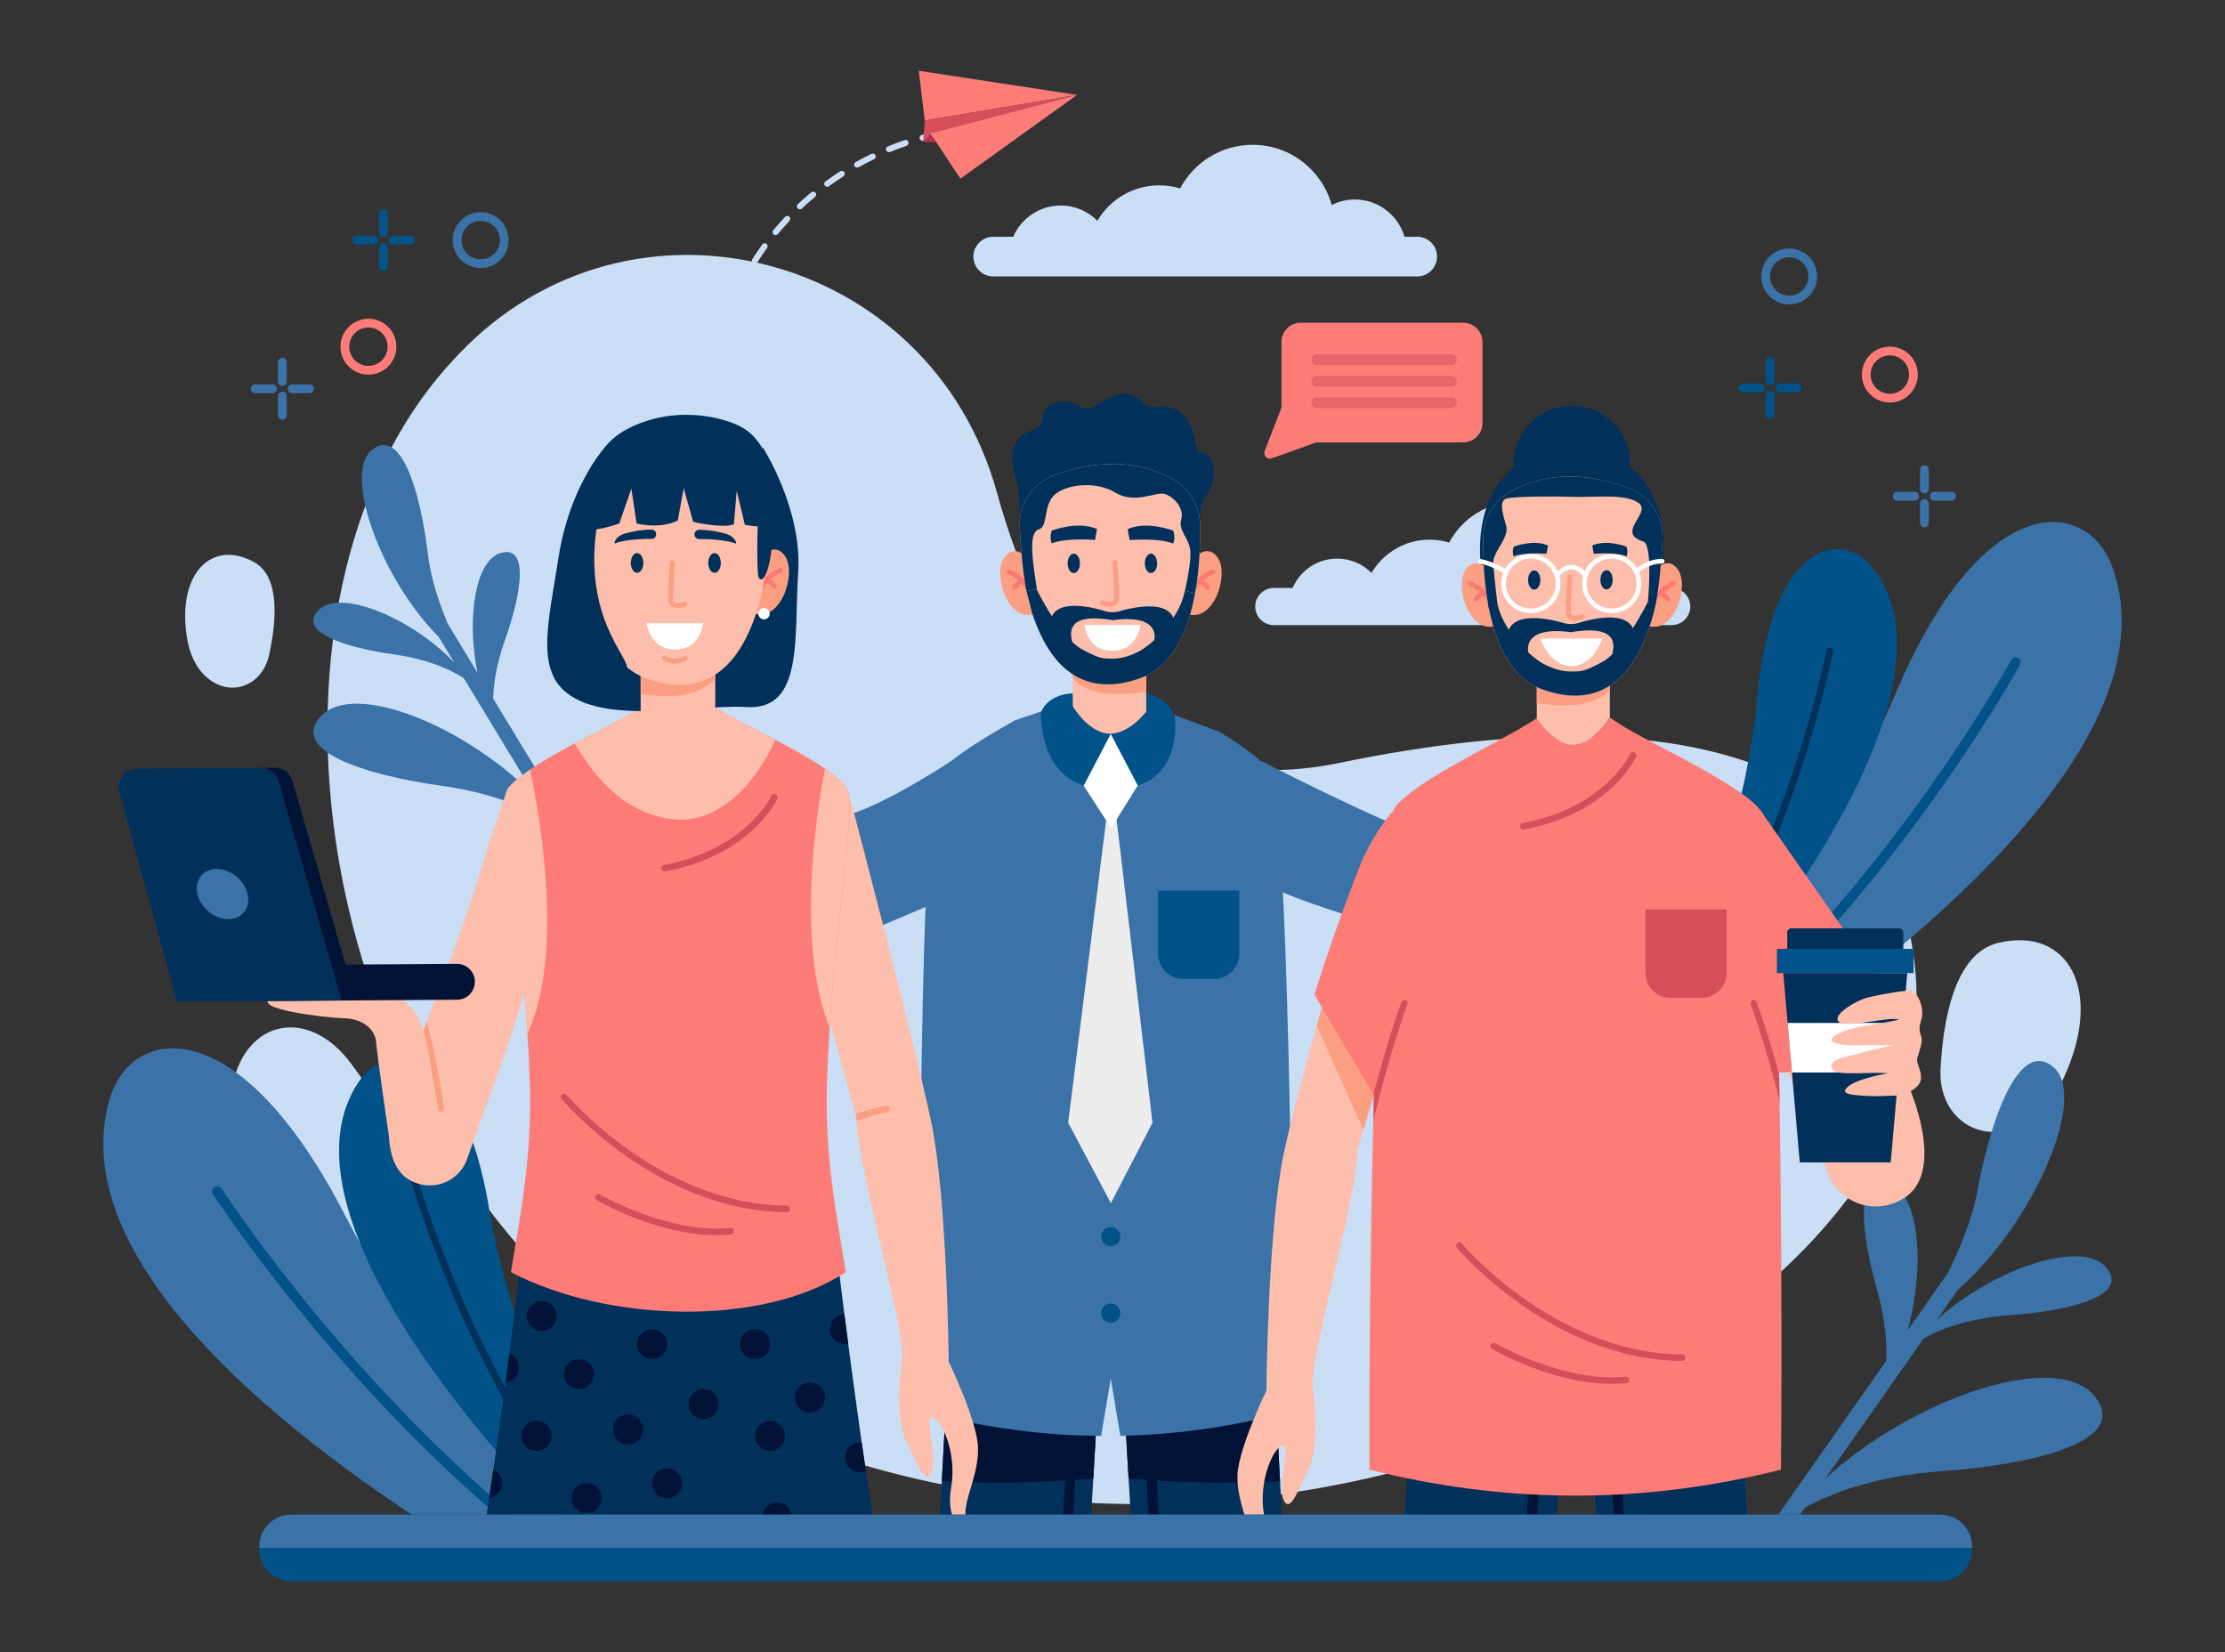 <?xml version="1.0" encoding="UTF-8"?>
<svg id="Layer_1" data-name="Layer 1" xmlns="http://www.w3.org/2000/svg" viewBox="0 0 779.91 579">
  <rect x="0" y="0" width="779.91" height="579" fill="#333333" stroke="none"/>
  <defs>
    <style>
      .cls-1 {
        fill: #01305a;
      }

      .cls-2 {
        fill: #fff;
      }

      .cls-3 {
        opacity: .5;
      }

      .cls-4 {
        fill: #fb9e82;
      }

      .cls-5 {
        fill: #fd7c78;
      }

      .cls-6 {
        fill: #fdbeab;
      }

      .cls-7 {
        fill: #001336;
      }

      .cls-8 {
        fill: #375bc7;
      }

      .cls-9 {
        fill: #b2304f;
      }

      .cls-10 {
        fill: #015288;
      }

      .cls-11 {
        fill: #fc7972;
      }

      .cls-12 {
        fill: #3b73a9;
      }

      .cls-13 {
        fill: #d64e5a;
      }

      .cls-14 {
        fill: #ededed;
      }

      .cls-15 {
        fill: #cadff5;
      }
    </style>
  </defs>
  <g>
    <path class="cls-15" d="M349.45,172.65c-23.31-84.57-128.37-111.81-188.57-48.61-.86,.91-1.73,1.83-2.59,2.77-86.31,93.83-45.54,325.04,134.6,383.65,180.13,58.6,367.5-48.41,378.03-144.08,10.53-95.66-72.58-125.72-201.55-98.97-72.87,15.11-105.4-42.11-119.91-94.76Z"/>
    <path class="cls-15" d="M122.94,372.62c-14.6-19.57-36.63-15.65-41.48,7.85-1.6,7.77-1.24,17.48,2.69,29.54,14.98,45.94,45.36,58.65,60.8,29.08,9.53-18.25-7.54-47.08-22.01-66.48Z"/>
    <path class="cls-15" d="M680.2,374.73c-.89,17.45,14.82,27.55,29.82,18.79,4.96-2.9,9.68-7.81,13.38-15.8,14.09-30.45,1.66-53.17-23.02-47.24-15.23,3.66-19.3,26.96-20.18,44.25Z"/>
    <path class="cls-15" d="M94.32,229.54c-2.55,11.55-14.62,15.33-22.84,6.92-2.72-2.78-4.92-6.83-5.9-12.72-3.74-22.41,8.46-35.02,23.51-26.71,9.29,5.13,7.76,21.06,5.23,32.51Z"/>
    <path class="cls-15" d="M503.71,89.94c0,1.91-.78,3.65-2.04,4.91-1.25,1.27-2.99,2.04-4.9,2.04h-148.63c-3.82,0-6.95-3.13-6.95-6.95,0-1.91,.78-3.65,2.05-4.91,1.25-1.27,2.99-2.05,4.9-2.05h7.03c2.77-6.45,9.18-10.95,16.64-10.95,5.02,0,9.56,2.04,12.85,5.34,4.38-7.43,12.45-12.41,21.7-12.41,2.54,0,4.99,.39,7.3,1.08,4.84-9.09,14.39-15.29,25.41-15.29,13.23,0,24.36,8.93,27.72,21.09,2.44-1.22,5.19-1.92,8.11-1.92,8.25,0,15.21,5.51,17.4,13.06h4.48c3.82,0,6.94,3.13,6.94,6.95Z"/>
    <path class="cls-15" d="M592.48,212.57c0,1.79-.73,3.42-1.92,4.61-1.17,1.19-2.81,1.92-4.6,1.92h-139.46c-3.58,0-6.52-2.93-6.52-6.52,0-1.79,.73-3.42,1.92-4.6,1.17-1.19,2.81-1.92,4.6-1.92h6.59c2.6-6.05,8.62-10.28,15.61-10.28,4.71,0,8.97,1.92,12.05,5.01,4.11-6.97,11.69-11.65,20.36-11.65,2.39,0,4.68,.36,6.85,1.02,4.54-8.53,13.51-14.34,23.85-14.34,12.42,0,22.86,8.38,26.01,19.79,2.29-1.14,4.87-1.8,7.61-1.8,7.74,0,14.27,5.17,16.33,12.25h4.2c3.58,0,6.52,2.94,6.52,6.52Z"/>
  </g>
  <g>
    <g>
      <path class="cls-12" d="M627.15,106.69c-5.4,0-9.8-4.4-9.8-9.8s4.4-9.8,9.8-9.8,9.8,4.4,9.8,9.8-4.4,9.8-9.8,9.8Zm0-16.53c-3.71,0-6.73,3.02-6.73,6.73s3.02,6.73,6.73,6.73,6.73-3.02,6.73-6.73-3.02-6.73-6.73-6.73Z"/>
      <path class="cls-5" d="M662.43,141.08c-5.4,0-9.8-4.4-9.8-9.8s4.4-9.8,9.8-9.8,9.8,4.4,9.8,9.8-4.4,9.8-9.8,9.8Zm0-16.53c-3.71,0-6.73,3.02-6.73,6.73s3.02,6.73,6.73,6.73,6.73-3.02,6.73-6.73-3.02-6.73-6.73-6.73Z"/>
      <g>
        <g>
          <path class="cls-12" d="M674.54,172.93c-.85,0-1.54-.69-1.54-1.54v-6.78c0-.85,.69-1.54,1.54-1.54s1.54,.69,1.54,1.54v6.78c0,.85-.69,1.54-1.54,1.54Z"/>
          <path class="cls-12" d="M674.54,184.79c-.85,0-1.54-.69-1.54-1.54v-6.78c0-.85,.69-1.54,1.54-1.54s1.54,.69,1.54,1.54v6.78c0,.85-.69,1.54-1.54,1.54Z"/>
        </g>
        <g>
          <path class="cls-12" d="M684.06,175.47h-6.09c-.85,0-1.54-.69-1.54-1.54s.69-1.54,1.54-1.54h6.09c.85,0,1.54,.69,1.54,1.54s-.69,1.54-1.54,1.54Z"/>
          <path class="cls-12" d="M671.12,175.47h-6.09c-.85,0-1.54-.69-1.54-1.54s.69-1.54,1.54-1.54h6.09c.85,0,1.54,.69,1.54,1.54s-.69,1.54-1.54,1.54Z"/>
        </g>
      </g>
      <g>
        <g>
          <path class="cls-10" d="M620.42,134.94c-.85,0-1.54-.69-1.54-1.54v-6.78c0-.85,.69-1.54,1.54-1.54s1.54,.69,1.54,1.54v6.78c0,.85-.69,1.54-1.54,1.54Z"/>
          <path class="cls-10" d="M620.42,146.8c-.85,0-1.54-.69-1.54-1.54v-6.78c0-.85,.69-1.54,1.54-1.54s1.54,.69,1.54,1.54v6.78c0,.85-.69,1.54-1.54,1.54Z"/>
        </g>
        <g>
          <path class="cls-10" d="M629.94,137.48h-6.09c-.85,0-1.54-.69-1.54-1.54s.69-1.54,1.54-1.54h6.09c.85,0,1.54,.69,1.54,1.54s-.69,1.54-1.54,1.54Z"/>
          <path class="cls-10" d="M617,137.48h-6.09c-.85,0-1.54-.69-1.54-1.54s.69-1.54,1.54-1.54h6.09c.85,0,1.54,.69,1.54,1.54s-.69,1.54-1.54,1.54Z"/>
        </g>
      </g>
    </g>
    <g>
      <path class="cls-12" d="M158.7,84.15c0-5.4,4.4-9.8,9.8-9.8s9.8,4.4,9.8,9.8-4.4,9.8-9.8,9.8-9.8-4.4-9.8-9.8Zm3.07,0c0,3.71,3.02,6.73,6.73,6.73s6.73-3.02,6.73-6.73-3.02-6.73-6.73-6.73-6.73,3.02-6.73,6.73Z"/>
      <path class="cls-5" d="M119.34,121.51c0-5.4,4.4-9.8,9.8-9.8s9.8,4.4,9.8,9.8-4.4,9.8-9.8,9.8-9.8-4.4-9.8-9.8Zm3.07,0c0,3.71,3.02,6.73,6.73,6.73s6.73-3.02,6.73-6.73-3.02-6.73-6.73-6.73-6.73,3.02-6.73,6.73Z"/>
      <g>
        <g>
          <path class="cls-12" d="M98.96,135.27c.85,0,1.54-.69,1.54-1.54v-6.78c0-.85-.69-1.54-1.54-1.54s-1.54,.69-1.54,1.54v6.78c0,.85,.69,1.54,1.54,1.54Z"/>
          <path class="cls-12" d="M98.96,147.13c.85,0,1.54-.69,1.54-1.54v-6.78c0-.85-.69-1.54-1.54-1.54s-1.54,.69-1.54,1.54v6.78c0,.85,.69,1.54,1.54,1.54Z"/>
        </g>
        <g>
          <path class="cls-12" d="M89.45,137.81h6.09c.85,0,1.54-.69,1.54-1.54s-.69-1.54-1.54-1.54h-6.09c-.85,0-1.54,.69-1.54,1.54s.69,1.54,1.54,1.54Z"/>
          <path class="cls-12" d="M102.39,137.81h6.09c.85,0,1.54-.69,1.54-1.54s-.69-1.54-1.54-1.54h-6.09c-.85,0-1.54,.69-1.54,1.54s.69,1.54,1.54,1.54Z"/>
        </g>
      </g>
      <g>
        <g>
          <path class="cls-10" d="M134.39,83.15c.85,0,1.54-.69,1.54-1.54v-6.78c0-.85-.69-1.54-1.54-1.54s-1.54,.69-1.54,1.54v6.78c0,.85,.69,1.54,1.54,1.54Z"/>
          <path class="cls-10" d="M134.39,95.01c.85,0,1.54-.69,1.54-1.54v-6.78c0-.85-.69-1.54-1.54-1.54s-1.54,.69-1.54,1.54v6.78c0,.85,.69,1.54,1.54,1.54Z"/>
        </g>
        <g>
          <path class="cls-10" d="M124.87,85.69h6.09c.85,0,1.54-.69,1.54-1.54s-.69-1.54-1.54-1.54h-6.09c-.85,0-1.54,.69-1.54,1.54s.69,1.54,1.54,1.54Z"/>
          <path class="cls-10" d="M137.82,85.69h6.09c.85,0,1.54-.69,1.54-1.54s-.69-1.54-1.54-1.54h-6.09c-.85,0-1.54,.69-1.54,1.54s.69,1.54,1.54,1.54Z"/>
        </g>
      </g>
    </g>
    <g>
      <path class="cls-5" d="M519.65,119.91v28.36c0,3.75-3.04,6.79-6.79,6.79h-51.5l-15.55,5.58c-1.6,.57-3.13-1-2.51-2.58l5.88-15.19v-22.97c0-3.75,3.04-6.79,6.79-6.79h56.89c3.75,0,6.79,3.04,6.79,6.79Z"/>
      <g class="cls-3">
        <path class="cls-13" d="M508.8,127.94h-47.25c-1.04,0-1.87-.84-1.87-1.87h0c0-1.03,.84-1.87,1.87-1.87h47.25c1.03,0,1.87,.84,1.87,1.87h0c0,1.03-.84,1.87-1.87,1.87Z"/>
        <path class="cls-13" d="M508.8,135.49h-47.25c-1.04,0-1.87-.84-1.87-1.87h0c0-1.03,.84-1.87,1.87-1.87h47.25c1.03,0,1.87,.84,1.87,1.87h0c0,1.04-.84,1.87-1.87,1.87Z"/>
        <path class="cls-13" d="M508.8,143.03h-47.25c-1.04,0-1.87-.84-1.87-1.87h0c0-1.03,.84-1.87,1.87-1.87h47.25c1.03,0,1.87,.84,1.87,1.87h0c0,1.03-.84,1.87-1.87,1.87Z"/>
      </g>
    </g>
    <g>
      <g>
        <path class="cls-15" d="M323.12,49.32c.17,.04,.34,.04,.52,0,1.88-.49,2.97-.69,2.98-.69,.57-.1,.95-.65,.84-1.22-.1-.57-.65-.95-1.22-.84-.05,0-1.17,.21-3.13,.73-.56,.15-.89,.72-.75,1.28,.1,.38,.4,.66,.76,.75Z"/>
        <g>
          <path class="cls-15" d="M262.33,97.28c-.97,1.78-1.91,3.62-2.79,5.48-.22,.46-.73,.69-1.2,.57-.06-.02-.13-.04-.19-.07-.52-.25-.75-.87-.5-1.39,.89-1.9,1.85-3.78,2.85-5.59,.28-.51,.91-.69,1.42-.41,.51,.28,.69,.91,.41,1.42Z"/>
          <path class="cls-15" d="M257.08,108.39c-.75,1.88-1.47,3.82-2.13,5.77-.18,.52-.72,.81-1.25,.68-.03,0-.05-.01-.08-.02-.55-.19-.84-.78-.66-1.33,.67-1.99,1.4-3.97,2.17-5.88,.22-.54,.83-.8,1.36-.58,.54,.22,.8,.82,.58,1.36Z"/>
          <path class="cls-15" d="M248.21,139.04c-.51-.13-.85-.62-.78-1.15,.27-2.08,.58-4.17,.94-6.19,.1-.57,.64-.95,1.21-.85,.58,.1,.95,.64,.85,1.21-.35,1.99-.66,4.05-.92,6.1-.07,.57-.6,.98-1.17,.9-.04,0-.08-.01-.13-.02Z"/>
          <path class="cls-15" d="M252.41,118.75c.56,.16,.88,.73,.73,1.29-.26,.92-.5,1.85-.74,2.76-.27,1.06-.53,2.14-.77,3.21-.13,.56-.69,.92-1.25,.79,0,0-.02,0-.03,0-.55-.14-.89-.69-.76-1.24,.25-1.09,.51-2.19,.78-3.26,.24-.93,.49-1.88,.75-2.81,.15-.55,.72-.87,1.26-.73,0,0,.02,0,.02,0Z"/>
          <path class="cls-15" d="M265.45,91.98c-.25,.39-.71,.56-1.14,.46-.1-.03-.21-.07-.3-.13-.49-.31-.63-.96-.33-1.44,1.12-1.76,2.3-3.51,3.52-5.2,.34-.47,.99-.57,1.46-.23,.47,.34,.57,.99,.23,1.46-1.2,1.65-2.35,3.36-3.45,5.09Z"/>
          <path class="cls-15" d="M317.77,51.1c-1.91,.65-3.85,1.38-5.76,2.17-.22,.09-.45,.1-.66,.05-.31-.08-.58-.3-.71-.62-.22-.53,.03-1.15,.57-1.37,1.95-.81,3.93-1.55,5.88-2.22,.55-.19,1.14,.11,1.33,.65,.19,.55-.1,1.14-.65,1.33Z"/>
          <path class="cls-15" d="M300.93,58.63c-.24,.14-.52,.16-.77,.1-.27-.07-.51-.24-.66-.5-.28-.5-.1-1.14,.4-1.42,1.82-1.02,3.69-1.99,5.57-2.9,.52-.25,1.15-.03,1.4,.49,.25,.52,.03,1.15-.49,1.4-1.84,.89-3.68,1.85-5.46,2.84Z"/>
          <path class="cls-15" d="M281.08,73.08c-.27,.25-.64,.34-.97,.25-.19-.05-.36-.15-.51-.3-.4-.42-.37-1.08,.05-1.48,1.52-1.42,3.1-2.82,4.72-4.15,.45-.37,1.1-.31,1.47,.14,.37,.45,.3,1.11-.14,1.47-1.58,1.3-3.13,2.67-4.62,4.06Z"/>
          <path class="cls-15" d="M290.56,65.26c-.26,.19-.58,.24-.87,.17-.23-.06-.44-.19-.59-.4-.34-.47-.24-1.12,.23-1.46,1.68-1.22,3.42-2.41,5.19-3.54,.49-.31,1.13-.17,1.44,.32,.31,.49,.17,1.13-.32,1.45-1.73,1.1-3.44,2.27-5.08,3.47Z"/>
          <path class="cls-15" d="M272.66,82.03c-.27,.32-.68,.44-1.06,.35-.15-.04-.29-.11-.41-.21-.45-.37-.51-1.03-.14-1.47,1.33-1.61,2.73-3.19,4.15-4.71,.4-.42,1.06-.44,1.48-.05,.42,.4,.44,1.06,.05,1.48-1.4,1.49-2.77,3.04-4.07,4.61Z"/>
        </g>
      </g>
      <g>
        <polygon class="cls-5" points="324.16 42.24 322.04 24.8 377.52 33.27 324.16 42.24"/>
        <polygon class="cls-13" points="377.52 33.27 326.27 46.68 326.14 46.71 323.56 49.86 324.16 42.24 377.52 33.27"/>
        <polygon class="cls-9" points="323.56 49.86 328.17 49.8 326.14 46.71 323.56 49.86"/>
        <polygon class="cls-5" points="332.59 45.03 326.14 46.71 336.63 62.62 377.52 33.27 332.59 45.03"/>
      </g>
    </g>
  </g>
  <g>
    <g>
      <path class="cls-12" d="M206.42,539.92c-19.63-19.95-59.81-63.95-85.35-113.74-37.6-73.28-75.29-66.73-82.69-40.82-16.74,58.62,67.44,121.69,120.05,154.56h47.99Z"/>
      <path class="cls-10" d="M190.78,539.92c-29.83-23.41-55.05-50.01-72.57-70.44-25.2-29.37-40.39-52.65-40.54-52.89-.54-.84-1.66-1.07-2.5-.53-.84,.54-1.08,1.66-.53,2.5,.15,.23,15.44,23.68,40.78,53.22,16.94,19.75,41.03,45.24,69.54,68.13h5.82Z"/>
    </g>
    <g>
      <path class="cls-10" d="M203.17,515.61c-8.82-17.6-25.54-54.46-31.74-92.03-9.26-56.13-35.44-59.78-45.77-44.3-28.38,42.5,39.63,120.69,61.32,143.83l16.19-7.5Z"/>
      <path class="cls-1" d="M197.01,518.47c-16.56-23.24-28.78-48.46-36.59-67.01-10.38-24.63-15.45-43.15-15.5-43.34-.18-.66-.87-1.06-1.53-.87-.67,.18-1.06,.86-.88,1.53,.05,.19,5.16,18.83,15.59,43.61,7.82,18.58,20.04,43.82,36.61,67.15l2.3-1.07Z"/>
    </g>
    <g>
      <path class="cls-12" d="M589.58,359.87c16.81-19.7,53.32-65.67,74.68-116.35,30.66-72.73,67.16-69.18,76.09-44.96,23.1,62.65-79.35,140.32-122.07,169.38l-28.7-8.08Z"/>
      <path class="cls-10" d="M599.68,362.71c29.58-25.87,54-55.68,70.43-78.02,21.97-29.88,34.81-53.22,34.94-53.45,.46-.84,1.51-1.15,2.35-.68,.84,.46,1.15,1.51,.69,2.35-.12,.23-13.05,23.74-35.15,53.79-16.23,22.08-40.21,51.4-69.28,77.13l-3.97-1.12Z"/>
    </g>
    <g>
      <path class="cls-10" d="M592.23,334.89c7.16-17.45,20.49-53.88,23.71-90.22,4.82-54.3,29.57-59.67,40.55-45.62,30.17,38.58-29.19,118.18-48.26,141.85l-16.01-6.01Z"/>
      <path class="cls-1" d="M598.33,337.17c14.16-23.4,24.02-48.38,30.15-66.67,8.15-24.29,11.66-42.35,11.7-42.53,.12-.65,.75-1.07,1.4-.95,.65,.12,1.08,.75,.95,1.4-.03,.18-3.57,18.37-11.76,42.8-6.14,18.32-16,43.31-30.16,66.8l-2.28-.85Z"/>
    </g>
    <path class="cls-12" d="M693.17,417.09c5.26-27.88,15.38-53.3,26.88-42.81,11.51,10.5-6.73,53.92-33.94,77.99l-7.3,10.4c19.53-17.88,50.94-28.55,59.47-18.45,8.47,10.04-13.08,15.24-33.56,16.7-15.59,1.12-25.54,5.42-30.37,8.1l-34.48,49.12c31-28.23,80.6-45.01,94.1-29.03,13.45,15.92-20.76,24.18-53.25,26.5-24.56,1.76-40.31,8.5-48.03,12.76l-6.87,9.79c-1.89-.93-3.76-1.86-5.64-2.81l41.02-58.43c.24-6.01-.32-14.5-3.3-25.08-5.58-19.76-8.02-41.8,4.3-37.24,10.69,3.96,12.64,29.17,6.45,51.71l14.19-20.21c3.32-7,8.08-16.98,10.35-29.02Z"/>
    <path class="cls-12" d="M149.98,194.17c-2.78-23.08-9.67-44.42-19.64-36.47-9.98,7.96,2.56,44.46,23.5,65.62l5.4,8.9c-14.99-15.69-40.1-26.12-47.62-18.33-7.48,7.74,9.87,13.17,26.53,15.49,12.69,1.76,20.59,5.83,24.39,8.28l25.51,42.04c-23.81-24.78-63.45-41.2-75.36-28.87-11.86,12.29,15.65,20.9,42.1,24.58,19.98,2.78,32.49,9.15,38.58,13.06l5.09,8.38c1.59-.65,3.18-1.32,4.76-1.99l-30.35-50.02c.13-4.92,1.05-11.84,4.07-20.32,5.64-15.85,8.84-33.74-1.49-30.69-8.96,2.65-11.93,23.16-8.09,41.93l-10.5-17.3c-2.33-5.91-5.68-14.33-6.88-24.29Z"/>
  </g>
  <g>
    <g>
      <path class="cls-1" d="M382.47,530.9c.27-4.48,.52-8.75,.76-12.7,.95-16.17,1.56-27.2,1.56-27.2l-6.33-.28-3.57-.16-43.05-1.91s-.78,12.34-1.71,30.47c-.19,3.71-.38,7.66-.58,11.8h52.92Z"/>
      <path class="cls-7" d="M378.46,490.71l6.33,.28s-.61,11.04-1.56,27.2c-16.54,1.38-34.6,1.94-53.1,.91,.92-18.13,1.71-30.47,1.71-30.47l43.05,1.91,3.57,.16Z"/>
      <path class="cls-7" d="M376.2,530.9c1-17.27,1.82-32.07,2.26-40.19l-3.57-.16c-.45,8.16-1.27,23.02-2.27,40.35h3.58Z"/>
    </g>
    <g>
      <path class="cls-1" d="M396.35,530.9h52.92c-.2-4.14-.39-8.09-.58-11.8-.92-18.13-1.71-30.47-1.71-30.47l-43.05,1.91-3.57,.16-6.33,.28s.61,11.04,1.56,27.2c.23,3.96,.49,8.22,.76,12.7Z"/>
      <path class="cls-7" d="M400.36,490.71l-6.33,.28s.61,11.04,1.56,27.2c16.54,1.38,34.6,1.94,53.1,.91-.92-18.13-1.71-30.47-1.71-30.47l-43.05,1.91-3.57,.16Z"/>
      <path class="cls-7" d="M406.2,530.9c-1-17.33-1.82-32.19-2.27-40.35l-3.57,.16c.44,8.12,1.26,22.92,2.26,40.19h3.58Z"/>
    </g>
    <g>
      <path class="cls-12" d="M453.1,482.66c0,5.09-.01,9.12-.05,11.84-12.05,3.24-24.09,5.6-36.13,7.03-.32,.04-.64,.08-.96,.12-.54,.06-1.07,.13-1.6,.19-.14,.01-.27,.03-.4,.04-2.09,.23-4.17,.43-6.26,.6-4.34,.36-10.65,.66-14.99,.79l-3.37-20.05-3.37,20.05c-2.49-.04-6.84-.12-9.33-.23-.91-.05-1.82-.09-2.72-.15-.81-.04-1.63-.09-2.45-.15-.37-.02-.74-.04-1.11-.07-.69-.05-1.37-.1-2.06-.16-15.22-1.23-30.42-3.89-45.63-8.01-.08-5.99-.16-18.19-.18-33.94,0-.86,0-1.74,0-2.62-.02-17.36,.05-38.67,.25-60.61,.02-1.73,.04-3.47,.06-5.21,.02-2.35,.05-4.71,.08-7.09,0-.48,.01-.95,.02-1.43,0-.95,.02-1.91,.04-2.86,.02-1.39,.04-2.77,.06-4.15,.05-3.15,.09-6.29,.14-9.41,.73-43.56,2.2-83.6,5-93.79,.26-.94,.53-1.63,.81-2.03,.3-.45,.67-.91,1.08-1.38,.52-.59,1.13-1.21,1.81-1.83,4.66-4.29,12.76-9.28,20.96-14.01,.95-.55,1.92-1.1,2.87-1.64,.14-.08,22.3-7.55,22.44-7.64l23.17,1.62c2.78,1.64,24.71,9.09,27.4,10.76,.8,.5,1.58,1,2.35,1.49,6.31,4.07,11.66,8.1,14,11.53,3.37,4.96,5.41,49.44,6.59,97.82,.03,1.11,.06,2.23,.09,3.34,.12,5.12,.23,10.27,.33,15.41,.1,5.08,.19,10.15,.28,15.18,.14,8.23,.25,16.34,.35,24.14,.01,.89,.02,1.77,.03,2.65,.09,7.61,.16,14.91,.22,21.72,0,.89,.01,1.77,.02,2.65,.08,10.23,.12,19.29,.13,26.56h0c0,1.02,0,1.99,0,2.94Z"/>
      <g>
        <g>
          <polygon class="cls-14" points="390.5 279.74 403.98 393.52 389.39 421.67 374.42 393.52 388.7 279.77 390.5 279.74"/>
          <polygon class="cls-2" points="398.86 275.21 389.49 290.25 379.82 275.34 389.34 257.15 398.86 275.21"/>
        </g>
        <path class="cls-10" d="M376.03,243.02s-8.34-.09-11.16,6.63c0,0-.85,20.62,14.95,25.69l9.52-18.19s-11.86-3.66-13.31-14.13Z"/>
        <path class="cls-10" d="M401.78,243.02s7.15,1.04,9.97,7.77c0,0,2.89,19.48-12.91,24.55l-9.5-18.19s11-3.66,12.44-14.13Z"/>
      </g>
      <path class="cls-10" d="M392.71,433.4c0,1.86-1.51,3.37-3.37,3.37s-3.37-1.51-3.37-3.37,1.51-3.37,3.37-3.37,3.37,1.51,3.37,3.37Z"/>
      <path class="cls-10" d="M392.71,460.24c0,1.86-1.51,3.37-3.37,3.37s-3.37-1.51-3.37-3.37,1.51-3.37,3.37-3.37,3.37,1.51,3.37,3.37Z"/>
      <path class="cls-10" d="M405.89,312.16h28.48v22.16c0,4.85-3.94,8.79-8.79,8.79h-10.89c-4.85,0-8.79-3.94-8.79-8.79v-22.16h0Z"/>
    </g>
    <g>
      <path class="cls-1" d="M357.44,185.76s.52-12.35-1.14-17.27c-2.94-8.7-1.53-15.38,4.98-17.45,7.45-2.38,1.32-7.56,8.51-9.83,7.18-2.27,8.93,3.85,13.29,1.51,4.36-2.33,5.84-4.02,10.15-4.6,6.56-.88,6.98,5.37,11.51,4.54,7.52-1.39,11.73,3.47,13.26,8.38,1.53,4.92,.36,6.31,3.84,7.75,5.17,2.14,4.22,10.65,1.39,14.24-2.84,3.59-2.37,5.02-2.57,10.7-.2,5.68-63.21,2.03-63.21,2.03Z"/>
      <g>
        <path class="cls-4" d="M417.43,196.79s5.44-7.25,9.48-1.25c4.04,6-1.67,23.7-11.57,19.38l2.09-18.13Z"/>
        <path class="cls-11" d="M417.5,209.44c.37,0,.7-.24,.81-.61,1.53-5.47,7.2-7.68,7.26-7.7,.43-.16,.65-.65,.48-1.08-.16-.43-.65-.65-1.08-.49-.26,.1-6.51,2.52-8.27,8.82-.12,.44,.14,.91,.58,1.03,.08,.02,.15,.03,.23,.03Z"/>
        <path class="cls-11" d="M423.22,206.69c.16,0,.31-.04,.45-.13,.39-.25,.5-.77,.25-1.16-.04-.06-1.04-1.59-3.14-2.53-.42-.19-.92,0-1.1,.42-.19,.42,0,.92,.42,1.1,1.62,.73,2.41,1.9,2.42,1.91,.16,.25,.43,.38,.7,.38Z"/>
      </g>
      <g>
        <path class="cls-4" d="M361.39,196.79s-5.44-7.25-9.48-1.25c-4.04,6,1.67,23.7,11.57,19.38l-2.09-18.13Z"/>
        <path class="cls-11" d="M361.32,209.44c-.37,0-.7-.24-.81-.61-1.53-5.47-7.2-7.68-7.25-7.7-.43-.16-.65-.65-.48-1.08,.16-.43,.65-.65,1.08-.49,.26,.1,6.51,2.52,8.27,8.82,.12,.44-.13,.91-.58,1.03-.08,.02-.15,.03-.23,.03Z"/>
        <path class="cls-11" d="M355.61,206.69c-.16,0-.31-.04-.45-.13-.39-.25-.5-.77-.25-1.16,.04-.06,1.04-1.59,3.14-2.53,.42-.19,.92,0,1.1,.42,.19,.42,0,.92-.42,1.1-1.62,.73-2.41,1.9-2.42,1.91-.16,.25-.43,.38-.7,.38Z"/>
      </g>
      <path class="cls-6" d="M376.03,229.93v17.61s5.25,8.97,12.35,9.58c7.1,.62,13.4-7.72,13.4-7.72v-18.23l-25.75-1.24Z"/>
      <path class="cls-4" d="M376.03,229.93v7.81c4.77,5.29,13.23,6.61,25.75,4.76v-11.34l-25.75-1.24Z"/>
      <path class="cls-6" d="M357.47,184.71c.32,6.84,.97,15.4,2.28,22.24v.02s0,.04,.01,.07c0,0,0,0,0,.01,.32,1.67,.68,3.24,1.08,4.65,.24,.83,.49,1.7,.78,2.58,4.17,13.1,13.84,32.05,38.15,23.38,10.24-3.65,15.57-14.22,18.28-25.68,.16-.68,.31-1.36,.44-2.01,.09-.43,.18-.85,.26-1.27l.12-.61c.02-.11,.03-.18,.04-.22,0-.03,0-.04,0-.04,1.6-8.82,1.85-17.73,1.73-24.1-.12-6.49-3.67-12.44-9.33-15.64-15.31-8.68-31.48-5.44-42.12-1.35-7.39,2.83-12.12,10.08-11.73,17.98Z"/>
      <path class="cls-1" d="M359.74,206.95s0,0,0,.02c0,.02,0,.04,.01,.07,0,0,0,0,0,.01,.16,.57,1.01,3.71,1.86,7.24,4.17,13.1,13.84,32.05,38.15,23.38,10.24-3.65,15.57-14.22,18.28-25.68,.16-.68,.31-1.36,.44-2.01,.09-.43,.18-.85,.26-1.27l.12-.61c.02-.11,.03-.18,.04-.22,0-.03,0-.04,0-.04l-3.58-.72c-.68,3.39-2.2,6.57-4.05,9.41-3.02-7.24-18.37-2.43-18.37-2.43l-.07,.03c-.93,.29-1.89,.44-2.86,.44s-1.98-.16-2.94-.47c0,0-15.16-5.02-18.3,1.89-3.14-4.86-5.27-9.28-5.27-9.28l-3.73,.26h0Zm30.21,10.41c17.35-2.34,14.62,7,14.62,7-1.93,1.76-3.69,3.04-4.87,3.7-3.79,2.11-7.51,2.91-10.22,2.78-2.66-.11-3.39,.43-10.12-3.21-1.19-.64-2.39-1.58-3.57-2.71h0c-.29-1.83-3.23-10.56,14.17-7.57Z"/>
      <path class="cls-1" d="M374.23,197.45c0,1.88,.97,3.4,2.16,3.4s2.16-1.52,2.16-3.4-.97-3.4-2.16-3.4-2.16,1.52-2.16,3.4Z"/>
      <path class="cls-1" d="M401.28,197.45c0,1.88,.97,3.4,2.16,3.4s2.16-1.52,2.16-3.4-.97-3.4-2.16-3.4-2.16,1.52-2.16,3.4Z"/>
      <path class="cls-1" d="M368.69,185.97s8.94-3.53,15.83-.56l-.69,3.83s-10.1-.85-15.2,1.21c-.46-1.47-.52-2.96,.06-4.48Z"/>
      <path class="cls-1" d="M411.21,185.99s-9.01-3.56-15.94-.56l.69,3.86s10.18-.86,15.31,1.22c.46-1.48,.53-2.99-.06-4.51Z"/>
      <path class="cls-4" d="M389.12,212.66c-1.41,0-2.81-.55-3.03-.64-.43-.17-.63-.66-.46-1.09,.17-.43,.66-.63,1.09-.46,.76,.31,2.57,.79,3.36,.32,.15-.09,.36-.27,.41-.78,.3-2.92-.5-12.71-.51-12.81-.04-.46,.3-.86,.77-.9,.46-.04,.86,.3,.9,.77,.03,.41,.82,10.05,.5,13.12-.12,1.16-.73,1.75-1.22,2.04-.54,.32-1.18,.43-1.82,.43Z"/>
      <path class="cls-2" d="M399.79,219.03c-.64,3.2-2.75,9.07-9.86,9.07s-9.13-5.37-9.81-9.07h19.67Z"/>
      <path class="cls-1" d="M357.46,184.71c.33,6.84,.98,15.4,2.28,22.24l3.74-.26s-.91-5.78-1.32-9.54c-.42-3.76-1.13-10.8,2.08-11.68,3.2-.87,1.32-8.9,5.78-12.38,4.46-3.49,14.43-4.45,21.01-.4,6.58,4.04,13.99-.31,17.01,.4,3.04,.69,7.15,4.88,6.04,8.78-1.12,3.9,2.23,6.27,3.04,10.32,.81,4.04-1.78,14.92-1.78,14.92l3.57,.72c1.61-8.82,1.85-17.73,1.73-24.09-.13-6.5-3.67-12.44-9.33-15.64-15.32-8.68-31.48-5.45-42.12-1.36-7.39,2.84-12.11,10.09-11.74,17.98Z"/>
    </g>
    <path class="cls-12" d="M333.75,266.5s-22,14.68-36.14,19.05l9.47,39.68s1.31-.54,17.35-7.36l9.32-51.37Z"/>
    <path class="cls-12" d="M441.63,266.5s42.06,21.56,56.2,25.92c-5.41,9.75-8.86,18.83-13.47,31.9,0,0-20.21-5.35-36.25-12.17l-6.48-45.66Z"/>
  </g>
  <g>
    <g>
      <g>
        <path class="cls-8" d="M612.51,531.17c-.78-14.72-1.39-24.34-1.39-24.34l-43.17,1.92-3.58,.16-6.35,.28s.48,8.7,1.26,21.98h53.23Z"/>
        <path class="cls-1" d="M612.51,531.17c-.78-14.72-1.39-24.34-1.39-24.34l-43.17,1.92-3.58,.16-6.35,.28s.48,8.7,1.26,21.98h53.23Z"/>
        <path class="cls-7" d="M569.2,531.17c-.53-9.43-.96-17.26-1.25-22.42l-3.58,.16c.28,5.12,.71,12.89,1.24,22.26h3.59Z"/>
      </g>
      <g>
        <path class="cls-1" d="M545.7,531.17c.78-13.28,1.26-21.98,1.26-21.98l-6.89-.31-3.57-.16-42.64-1.9s-.47,7.38-1.11,19.1c-.09,1.66-.18,3.42-.28,5.24h53.23Z"/>
        <path class="cls-7" d="M538.83,531.17c.53-9.38,.96-17.16,1.24-22.28l-3.57-.16c-.28,5.16-.72,13-1.25,22.45h3.58Z"/>
      </g>
      <g>
        <path class="cls-1" d="M518.76,192.63c0,19.46,11.98,32.86,31.42,32.86s33.02-14.41,33.02-33.87c0-5.37-.87-10.38-2.56-14.81-.1-.26-.2-.53-.31-.78-.21-.5-.42-1.01-.65-1.49-.34-.75-.72-1.49-1.11-2.2-5.07-9.11-14.15-14.91-26.35-14.91-23.33,0-33.46,15.74-33.46,35.2Z"/>
        <path class="cls-1" d="M530.59,162.62c0,11.27,9.13,20.4,20.4,20.4s20.4-9.13,20.4-20.4-9.13-20.4-20.4-20.4-20.4,9.13-20.4,20.4Z"/>
        <g>
          <path class="cls-4" d="M523.13,201.01s-5.4-7.21-9.42-1.25c-4.02,5.96,1.66,23.56,11.5,19.26l-2.08-18.02Z"/>
          <path class="cls-11" d="M523.06,213.58c-.36,0-.7-.24-.8-.61-1.52-5.43-7.15-7.64-7.21-7.66-.43-.16-.64-.64-.48-1.07,.16-.43,.64-.65,1.07-.48,.26,.1,6.47,2.51,8.22,8.76,.12,.44-.13,.9-.58,1.02-.07,.02-.15,.03-.22,.03Z"/>
          <path class="cls-11" d="M517.38,210.85c-.15,0-.31-.04-.45-.13-.39-.25-.5-.76-.25-1.15,.04-.06,1.04-1.58,3.12-2.52,.42-.19,.91,0,1.1,.42,.19,.42,0,.91-.42,1.1-1.61,.72-2.39,1.89-2.4,1.9-.16,.25-.43,.38-.7,.38Z"/>
        </g>
        <g>
          <path class="cls-4" d="M578.83,201.01s5.4-7.21,9.42-1.25c4.02,5.96-1.66,23.56-11.5,19.26l2.08-18.02Z"/>
          <path class="cls-11" d="M578.9,213.58c.36,0,.7-.24,.8-.61,1.52-5.43,7.15-7.64,7.21-7.66,.43-.16,.64-.64,.48-1.07-.16-.43-.64-.65-1.07-.48-.26,.1-6.47,2.51-8.22,8.76-.12,.44,.13,.9,.58,1.02,.08,.02,.15,.03,.23,.03Z"/>
          <path class="cls-11" d="M584.58,210.85c.15,0,.31-.04,.45-.13,.39-.25,.5-.76,.25-1.15-.04-.06-1.04-1.58-3.12-2.52-.42-.19-.91,0-1.1,.42-.19,.42,0,.91,.42,1.1,1.61,.72,2.39,1.89,2.4,1.9,.16,.25,.43,.38,.7,.38Z"/>
        </g>
        <path class="cls-6" d="M564.28,233.95v17.5s-5.22,8.91-12.28,9.52c-7.05,.62-13.32-7.67-13.32-7.67v-18.12l25.6-1.23Z"/>
        <path class="cls-4" d="M564.28,233.95v7.77c-4.74,5.26-13.15,6.57-25.6,4.73v-11.27l25.6-1.23Z"/>
        <path class="cls-6" d="M519.94,193.46c0,.32,.01,.64,.02,.97,.02,.85,.05,1.71,.09,2.61,.02,.45,.04,.9,.07,1.35,.03,.46,.05,.91,.08,1.38,0,.02,0,.08,0,.15,.03,.41,.06,.82,.09,1.24,.26,3.42,.68,7.01,1.32,10.59,.01,.08,.03,.16,.04,.24,.1,.58,.22,1.16,.34,1.74,2.5,12.29,7.81,24.04,18.69,27.92,25.79,9.21,35.01-12.9,38.69-25.8,.33-1.17,.64-2.46,.91-3.81,.06-.3,.12-.6,.18-.91,.01-.08,.03-.15,.04-.24,1.26-6.7,1.9-14.99,2.23-21.68,0-.07,0-.13,0-.19,.37-7.84-4.33-15.05-11.67-17.87-10.58-4.07-26.64-7.29-41.87,1.34-5.62,3.19-9.15,9.09-9.27,15.55-.03,1.65-.03,3.48,0,5.43Z"/>
        <path class="cls-1" d="M521.62,211.74c.01,.08,.03,.16,.04,.24,2.35,12.9,7.63,25.59,19.02,29.66,25.79,9.21,35.01-12.9,38.69-25.8,.41-1.43,.77-3.03,1.09-4.72,.01-.08,.03-.15,.04-.24l-2.77-.19s-2.18,4.51-5.39,9.47c-3.21-7.05-18.7-1.92-18.7-1.92-.98,.31-1.98,.47-3,.47s-1.96-.15-2.92-.45l-.08-.02s-15.67-4.92-18.76,2.48c-1.89-2.9-3.44-6.15-4.14-9.61l-3.14,.64Zm29.07,9.84c17.77-3.06,14.77,5.86,14.47,7.72h0c-1.2,1.15-2.43,2.12-3.64,2.77-6.88,3.72-7.63,3.16-10.35,3.28-2.76,.13-6.57-.68-10.44-2.84-1.21-.68-3.01-1.98-4.98-3.78,0,0-2.79-9.54,14.94-7.15Z"/>
        <path class="cls-1" d="M539.92,203.29c0,1.87-.96,3.38-2.15,3.38s-2.15-1.51-2.15-3.38,.96-3.38,2.15-3.38,2.15,1.51,2.15,3.38Z"/>
        <path class="cls-1" d="M565.27,203.22c0,1.87-.96,3.38-2.15,3.38s-2.15-1.51-2.15-3.38,.96-3.38,2.15-3.38,2.15,1.52,2.15,3.38Z"/>
        <path class="cls-1" d="M570.13,191.6s-6.79-2.68-12.01-.42l.52,2.91s7.67-.65,11.53,.92c.35-1.12,.4-2.25-.04-3.4Z"/>
        <path class="cls-1" d="M530.59,191.6s6.79-2.68,12.01-.42l-.52,2.91s-7.67-.65-11.53,.92c-.35-1.12-.4-2.25,.04-3.4Z"/>
        <path class="cls-4" d="M552.01,217.47c1.4,0,2.79-.55,3.01-.63,.42-.17,.63-.66,.45-1.08-.17-.42-.66-.63-1.08-.46-.75,.3-2.55,.78-3.34,.32-.15-.09-.36-.27-.41-.77-.3-2.9,.49-12.64,.5-12.73,.04-.46-.3-.86-.76-.9-.46-.04-.86,.3-.9,.76-.03,.41-.82,9.99-.5,13.04,.12,1.15,.72,1.74,1.21,2.03,.53,.32,1.17,.43,1.81,.43Z"/>
        <path class="cls-2" d="M540.1,223.82c1.38,4.8,5.31,9.58,10.72,9.65,5.41-.07,9.34-4.85,10.72-9.65h-21.44Z"/>
        <path class="cls-1" d="M519.94,193.46c0,.32,.01,.64,.02,.97,.02,.85,.06,1.72,.09,2.61,.02,.45,.04,.9,.07,1.35,.03,.46,.05,.91,.08,1.38,0,.02,0,.08,0,.15,.03,.41,.06,.82,.09,1.24,.26,3.42,.68,7.01,1.32,10.59,.01,.08,.03,.16,.04,.24,.1,.58,.22,1.16,.34,1.74l2.86-2.14c-.18-1.85-1.65-14-1.42-15.14,.81-4.02,5.62-8.31,4.51-12.18-1.11-3.89-2.76-8.89,.26-9.58,3.01-.7,15.41-.81,23.14-.56,7.67,.25,18.7-1.24,23.13,2.23,4.43,3.46-8.29,10.39,1.53,13.41,3.1,.95,2.03,17.15,1.62,20.93l2.67,1.34c.06-.3,.12-.6,.18-.91,.01-.08,.03-.15,.04-.24,1.26-6.7,1.9-14.99,2.23-21.68,0-.07,0-.13,0-.19,.37-7.84-4.33-15.05-11.67-17.87-10.58-4.07-26.64-7.29-41.87,1.34-5.62,3.19-9.15,9.09-9.27,15.55-.03,1.65-.03,3.48,0,5.43Z"/>
      </g>
      <g>
        <path class="cls-5" d="M564.8,251.82c2.17,1.53,4.97,3.32,9,5.5,2.05,1.11,4.28,2.3,6.6,3.53,3.59,1.89,7.41,3.89,11.19,5.94h0c5.61,3.04,11.13,6.17,15.71,9.15,4.58,2.99,8.22,5.85,10.01,8.33,2.59,3.58,4.27,26.76,5.35,57.27,.04,1.07,.08,2.15,.12,3.24,0,.13,0,.26,0,.39,.04,1.11,.08,2.25,.11,3.39,.1,3.43,.21,6.94,.3,10.5,.03,.75,.04,1.51,.06,2.27,.02,.57,.03,1.13,.04,1.7,.11,4.37,.21,8.82,.3,13.33,.06,3.08,.12,6.19,.17,9.31,.95,54.4,.72,113.39,.5,129.43-11.76,2.97-23.52,5.21-35.28,6.73h0c-3.06,.39-6.13,.74-9.19,1.04-1.02,.1-2.05,.19-3.06,.27-5.51,.47-11.02,.79-16.53,.95-9.11,.26-18.21,.07-27.33-.55-6.26-.42-12.52-1.05-18.78-1.89-11.35-1.51-22.71-3.7-34.07-6.55-.21-19.13,.24-100.93,2.53-162.11,.04-.98,.08-1.95,.11-2.92,1.37-35.24,3.36-63.03,6.22-66.95,3.44-4.72,12.78-10.54,22.65-16.09,4.02-2.26,8.13-4.47,11.96-6.55,6.33-3.42,11.94-6.49,15.18-8.75h0s6.27,9.87,13.33,9.25c6.42-.55,11.43-8.17,12.28-9.52l.51,.37Z"/>
        <path class="cls-13" d="M589.62,476.98h0c-23.69-.1-43.9-10.88-56.69-19.91-13.83-9.76-22.21-19.65-22.3-19.75-.41-.48-.34-1.2,.14-1.61,.48-.41,1.2-.34,1.61,.14,.08,.1,8.31,9.8,21.92,19.39,12.51,8.82,32.27,19.35,55.34,19.45,.63,0,1.14,.52,1.13,1.14,0,.63-.51,1.13-1.14,1.13Z"/>
        <path class="cls-13" d="M564.94,485.03c-20.55,0-41.05-11.71-41.98-12.25-.54-.32-.73-1.01-.42-1.56,.32-.54,1.01-.73,1.56-.42,.24,.14,24.36,13.91,45.74,11.7,.63-.07,1.19,.39,1.25,1.02,.07,.63-.39,1.19-1.02,1.25-1.71,.18-3.42,.26-5.14,.26Z"/>
        <path class="cls-13" d="M533.95,290.75c-.54,0-1.02-.38-1.12-.93-.12-.62,.29-1.21,.91-1.33,28.88-5.48,37.58-24.06,37.67-24.24,.26-.57,.93-.83,1.51-.57,.57,.26,.83,.93,.57,1.51-.36,.81-9.29,19.85-39.32,25.55-.07,.01-.14,.02-.21,.02Z"/>
        <path class="cls-13" d="M576.75,318.77h28.48v22.16c0,4.85-3.94,8.79-8.79,8.79h-10.89c-4.85,0-8.79-3.94-8.79-8.79v-22.16h0Z"/>
      </g>
      <g>
        <g>
          <path class="cls-6" d="M443.09,531.17c-.01-.06-.02-.12-.03-.18-2.19-12.95,4.04-24.67,6.73-24.29,2.7,.38-2.23,14.14,.17,19.1,2.39,4.96,5.48-4.68,8.56-10.52,3.19-6.07,3-19.31,1.55-28.76-1.45-9.45,15.68-66.86,15.76-83.49l2.09-7.05,7.64-25.82,11.96-40.43s-7.17-30.6-19.25-27.97c0,0-6.4,21.32-13.23,45.36-1.16,4.08-2.33,8.24-3.49,12.39-4.87,17.43-9.45,34.64-11.58,44.85-5.62,26.96-6.06,82.99-6.06,82.99,0,0-9.92,20.59-10.15,29.75-.13,5.24,1.28,9.9,2.53,14.09h6.79Z"/>
          <path class="cls-4" d="M461.56,359.49l16.37,36.48,7.64-25.82-20.52-23.05c-1.16,4.08-2.33,8.24-3.49,12.39Z"/>
        </g>
        <path class="cls-5" d="M460.75,348.63c7.18,12.31,14.48,24.56,21.75,36.82,2.4-8.02,4.88-15.72,7.21-22.8,0-.02,.01-.03,.02-.05,.93-2.83,1.84-5.56,2.71-8.17,.01-.05,.03-.09,.05-.13,.3-.92,.6-1.82,.9-2.7h0c3.47-10.5,6.16-18.85,6.93-23.71,2.07-13.09-2.78-36.33-9.99-42.93l-.82-.62c-.47-.28-.64-.69-1.17-.16-2.46,2.52-8.39,11.03-11.46,18.8-.39,.99-.8,2.02-1.21,3.07-4.45,11.43-9.89,26.31-14.92,42.59Z"/>
      </g>
      <path class="cls-13" d="M481.41,392.68c2.37-9.79,5.35-20.67,8.3-30.04,0-.02,.01-.03,.02-.05,.91-2.9,1.82-5.65,2.71-8.17,.01-.05,.03-.09,.05-.13,.27-.8,.56-1.57,.83-2.32,.04-.13,.07-.26,.07-.39h0c0-.46-.28-.88-.73-1.04-.58-.21-1.22,.09-1.43,.67-3.02,8.24-6.6,20.11-9.66,31.76-.05,3.22-.1,6.47-.15,9.72Z"/>
      <path class="cls-13" d="M613.57,351.58h0c0,.13,.03,.26,.07,.39,.28,.75,.55,1.51,.83,2.31,.02,.04,.03,.09,.05,.14,.89,2.52,1.8,5.27,2.71,8.17,0,.02,.01,.03,.02,.06,2.25,7.18,4.54,15.25,6.54,23.03-.05-3.12-.11-6.22-.17-9.31-2.61-9.4-5.43-18.47-7.88-25.16-.21-.58-.85-.87-1.43-.66-.45,.17-.73,.59-.73,1.04Z"/>
      <g>
        <path class="cls-6" d="M667.52,377.12h0c-6.33-13.51-49.79-92.11-49.79-92.11-8.2,4.88,5.68,82.19,5.68,82.19l17.24,44.01c3.95,10.39,16.26,14.76,25.89,9.22,.16-.09,.33-.19,.5-.29,16.62-9.87,.48-43.02,.48-43.02Z"/>
        <path class="cls-5" d="M617.74,285.01l40.15,57.41s-15.96,34.8-34.29,33.48c0,0-22.59-79.11-5.86-90.88Z"/>
        <g>
          <polygon class="cls-1" points="668.53 341.05 668.03 346.86 667.17 356.64 667 358.52 666.28 366.84 665.48 375.9 665.45 376.32 664.54 386.7 663.74 395.94 662.74 407.41 630.86 407.41 630.63 404.79 629.66 393.63 629.07 386.91 628.12 375.9 628.1 375.71 627.51 369.01 626.6 358.52 626.53 357.76 625.95 351.09 625.08 341.05 668.53 341.05"/>
          <polygon class="cls-2" points="667 358.52 666.28 366.84 665.48 375.9 628.12 375.9 628.1 375.71 627.51 369.01 626.6 358.52 667 358.52"/>
          <g>
            <rect class="cls-10" x="622.85" y="332.57" width="47.91" height="8.48"/>
            <path class="cls-1" d="M627.93,325.36h37.74c.82,0,1.48,.66,1.48,1.48v5.73h-40.69v-5.73c0-.82,.66-1.48,1.48-1.48Z"/>
          </g>
        </g>
        <path class="cls-6" d="M669.62,347.13s-6.04,.41-14.7,2.43c-4.4,1.03-13.95,6.79-9.87,8.91,3.22,1.67,17.68-2.37,20.55-1.06,0,0-6.84,1.4-12.67,2.3-5.27,.81-13.41,3.89-10.24,5.57,2.99,1.59,10.5,.94,13.17,1.01,3.55,.09,8.04,.03,8.04,.03,0,0-5.67,.94-12.34,2.96-3.05,.92-11.87,1.81-9.07,5.79,1.41,2,13.3,.56,19.28,1.09,0,0-11.01,1.86-14.2,4.86-2.52,2.37,.91,2.69,5.36,3,5.73,.41,7.49,0,10.97,0s9.33-2.47,9.46-6.04c.12-3.57-1.87-5.06-1.25-7.31,.62-2.24,2.07-5.67,1.25-7.64-.82-1.97-.57-3.62,.24-6.19,.8-2.52-.63-8.68-3.99-9.72Z"/>
      </g>
    </g>
    <g>
      <path class="cls-2" d="M554.54,204.53c0-5.72,4.65-10.37,10.37-10.37s10.37,4.65,10.37,10.37-4.65,10.37-10.37,10.37-10.37-4.65-10.37-10.37Zm1.62,0c0,4.82,3.92,8.75,8.75,8.75s8.75-3.93,8.75-8.75-3.93-8.75-8.75-8.75-8.75,3.93-8.75,8.75Z"/>
      <path class="cls-2" d="M526.21,204.53c0-5.72,4.65-10.37,10.37-10.37s10.37,4.65,10.37,10.37-4.65,10.37-10.37,10.37-10.37-4.65-10.37-10.37Zm1.62,0c0,4.82,3.92,8.75,8.75,8.75s8.75-3.93,8.75-8.75-3.93-8.75-8.75-8.75-8.75,3.93-8.75,8.75Z"/>
      <path class="cls-2" d="M583.46,196.7c0-.44-.36-.81-.8-.82-5.62-.05-9.51,3.74-9.7,3.93-.32,.31-.32,.83,0,1.14,.16,.16,.37,.24,.57,.24s.41-.08,.57-.23c.04-.04,3.58-3.47,8.54-3.45,.45,0,.82-.36,.82-.81h0Z"/>
      <path class="cls-2" d="M528.21,199.71c-.23-.15-4.45-2.87-9.19-3.77-.5-.09-.96,.29-.96,.8h0c0,.38,.27,.72,.65,.79,4.45,.84,8.57,3.5,8.62,3.53,.14,.09,.29,.13,.44,.13,.26,0,.52-.13,.68-.37,.24-.37,.14-.87-.23-1.12Z"/>
      <path class="cls-2" d="M546.37,202.21s1.94-2.62,4.46-2.62,4.23,2.59,4.25,2.62l1.35-.88c-.09-.14-2.22-3.35-5.6-3.35s-5.68,3.16-5.77,3.29l1.31,.95Z"/>
    </g>
  </g>
  <g>
    <g>
      <path class="cls-6" d="M279.32,315.85l20.52,74.61,.4,1.36c0,.34,.01,.69,.02,1.06,.75,18.08,17.37,74.1,15.93,83.47-1.47,9.57-1.66,22.98,1.57,29.12,3.11,5.92,6.25,15.67,8.67,10.65,2.42-5.02-2.56-18.95,.16-19.33,2.73-.39,9.04,11.49,6.81,24.6-2.22,13.11,5.66,16.62,5.06,10.15-.59-6.48,4.6-14.34,4.35-24.23-.24-9.28-10.28-30.12-10.28-30.12,0,0-.44-56.74-6.13-84.03-5.69-27.29-28.3-113.02-28.3-113.02-12.77,13.54-18.8,35.72-18.8,35.72Z"/>
      <path class="cls-4" d="M299.85,390.5l.39,1.32c0,.33,.01,.66,.02,1.03,3.97-1.36,7.78-2.52,10.59-3.05,.63-.12,1.05-.73,.93-1.36-.12-.65-.73-1.07-1.36-.93-2.85,.54-6.64,1.66-10.57,3Z"/>
    </g>
    <g>
      <g>
        <path class="cls-1" d="M305.81,530.86c-.79-5.07-1.56-10.17-2.31-15.22-.5-3.38-.98-6.74-1.46-10.05-1.81-12.67-3.43-24.66-4.73-34.6-.5-3.78-.94-7.27-1.34-10.38-1.26-9.93-2-16.09-2-16.09l-55.76,2.11-55.93-2.11s-1.44,12.2-3.75,29.89c-.42,3.22-.87,6.62-1.34,10.16-1.24,9.28-2.66,19.53-4.19,30.03-.02,.15-.05,.31-.07,.46-.48,3.27-.96,6.56-1.46,9.86,0,.05-.01,.09-.02,.13h0c-.29,1.94-.59,3.88-.88,5.82h135.25Z"/>
        <g>
          <path class="cls-7" d="M195.14,461.26c0,2.9-2.35,5.26-5.26,5.26s-5.26-2.35-5.26-5.26,2.35-5.26,5.26-5.26,5.26,2.35,5.26,5.26Z"/>
          <path class="cls-7" d="M208.18,481.62c0,2.9-2.35,5.26-5.26,5.26s-5.26-2.35-5.26-5.26,2.35-5.26,5.26-5.26,5.26,2.35,5.26,5.26Z"/>
          <path class="cls-7" d="M233.84,471.11c0,2.9-2.35,5.26-5.26,5.26s-5.26-2.35-5.26-5.26,2.35-5.26,5.26-5.26,5.26,2.35,5.26,5.26Z"/>
          <path class="cls-7" d="M193.34,503.24c0,2.9-2.35,5.26-5.26,5.26s-5.26-2.35-5.26-5.26,2.35-5.26,5.26-5.26,5.26,2.35,5.26,5.26Z"/>
          <path class="cls-7" d="M225.41,500.99c0,2.9-2.35,5.26-5.26,5.26s-5.26-2.35-5.26-5.26,2.35-5.26,5.26-5.26,5.26,2.35,5.26,5.26Z"/>
          <path class="cls-7" d="M181.96,479.33c0,2.74-2.09,4.99-4.76,5.23,.47-3.54,.92-6.94,1.34-10.16,2,.75,3.42,2.67,3.42,4.93Z"/>
          <path class="cls-7" d="M277.55,530.86c-.47-2.42-2.6-4.25-5.16-4.25s-4.69,1.83-5.16,4.25h10.31Z"/>
          <circle class="cls-7" cx="269.91" cy="503.24" r="5.26"/>
          <path class="cls-7" d="M303.51,515.63c-.63,.27-1.33,.42-2.06,.42-2.9,0-5.25-2.35-5.25-5.25s2.35-5.25,5.25-5.25c.21,0,.4,.01,.6,.04,.48,3.31,.96,6.67,1.46,10.05Z"/>
          <path class="cls-7" d="M176.02,519.84c0,2.67-1.99,4.87-4.57,5.2,.01-.05,.02-.09,.02-.13,.5-3.29,.99-6.59,1.46-9.86,1.82,.83,3.08,2.66,3.08,4.79Z"/>
          <path class="cls-7" d="M210.87,525.12c0,2.9-2.35,5.26-5.26,5.26s-5.26-2.35-5.26-5.26,2.35-5.26,5.26-5.26,5.26,2.35,5.26,5.26Z"/>
          <path class="cls-7" d="M239.09,519.86c0,2.9-2.35,5.26-5.26,5.26s-5.26-2.35-5.26-5.26,2.35-5.26,5.26-5.26,5.26,2.35,5.26,5.26Z"/>
          <path class="cls-7" d="M251.8,492.13c0,2.9-2.35,5.26-5.26,5.26s-5.26-2.35-5.26-5.26,2.35-5.26,5.26-5.26,5.26,2.35,5.26,5.26Z"/>
          <path class="cls-7" d="M297.32,470.98c-.36,.09-.74,.13-1.13,.13-2.91,0-5.25-2.35-5.25-5.25s2.23-5.14,5.04-5.25c.4,3.11,.85,6.6,1.34,10.38Z"/>
          <path class="cls-7" d="M269.91,471.11c0,2.9-2.35,5.26-5.26,5.26s-5.26-2.35-5.26-5.26,2.35-5.26,5.26-5.26,5.26,2.35,5.26,5.26Z"/>
          <path class="cls-7" d="M289.16,489.84c0,2.9-2.35,5.26-5.26,5.26s-5.26-2.35-5.26-5.26,2.35-5.26,5.26-5.26,5.26,2.35,5.26,5.26Z"/>
        </g>
      </g>
      <path class="cls-5" d="M296.46,445.89c-29.41,19.2-83.42,17.7-117.36,0,3.24-20.19,7.51-40.41,6.59-67.29-.1-2.95-.23-5.87-.38-8.78-.13-2.52-.28-5.03-.44-7.51-2.93-44.71-10.56-81.27-6.81-86,1.64-2.07,4.36-4.3,7.73-6.59,1.32-.9,2.74-1.81,4.23-2.72,3.52-2.15,7.44-4.31,11.37-6.42,9.33-4.98,18.8-9.6,23.55-12.76,4.71,2.05,8.46,3.17,12.5,3.15,.11,0,.23,0,.35-.01,.11,.01,.23,.01,.34,.01,4.04,.02,7.79-1.1,12.5-3.15,4.4,2.93,12.7,7.01,21.16,11.47,6.22,3.28,12.52,6.75,17.44,10.13,3.21,2.21,5.84,4.37,7.45,6.4,1.86,2.34,1.08,12.61-.51,27.82-1.57,14.97-3.93,34.74-5.35,56.46-.39,6.03-.72,12.22-.93,18.49-.91,26.88,3.35,47.1,6.59,67.29Z"/>
      <path class="cls-13" d="M275.82,424.85h0c-23.69-.1-43.9-10.88-56.69-19.91-13.83-9.76-22.21-19.65-22.3-19.75-.41-.48-.34-1.2,.14-1.61,.48-.41,1.2-.34,1.61,.14,.08,.1,8.31,9.8,21.92,19.39,12.51,8.82,32.27,19.35,55.34,19.45,.63,0,1.14,.52,1.13,1.14,0,.63-.51,1.13-1.14,1.13Z"/>
      <path class="cls-13" d="M251.13,432.9c-20.55,0-41.05-11.71-41.98-12.25-.54-.32-.73-1.01-.42-1.56,.32-.54,1.01-.73,1.56-.42,.24,.14,24.36,13.91,45.74,11.7,.63-.07,1.19,.39,1.25,1.02,.07,.63-.39,1.19-1.02,1.25-1.71,.18-3.42,.26-5.14,.26Z"/>
      <path class="cls-13" d="M232.93,305.43c-.54,0-1.02-.38-1.12-.93-.12-.62,.29-1.21,.91-1.33,28.88-5.48,37.58-24.06,37.67-24.24,.26-.57,.93-.83,1.51-.57,.57,.26,.83,.93,.57,1.51-.36,.81-9.29,19.85-39.32,25.55-.07,.01-.14,.02-.21,.02Z"/>
      <path class="cls-6" d="M271.78,259.3c-5.73,13.07-19.2,30.81-37.52,27.64-17.75-3.07-26.79-16.65-32.86-26.36,9.33-4.98,18.8-9.6,23.54-12.76,4.71,2.05,8.46,3.17,12.49,3.15,.11,0,.23,0,.35-.01,.11,.01,.23,.01,.34,.01,4.04,.02,7.79-1.1,12.5-3.15,4.4,2.93,12.7,7.01,21.15,11.47Z"/>
    </g>
    <path class="cls-1" d="M238.13,251.44v.02c-.11,0-.23,0-.34,0,.11,0,.23,0,.34,0Z"/>
    <g>
      <path class="cls-1" d="M267.43,156.92s13.86,21.48,12.35,43.84c-1.52,22.37,2.04,48.19-17.97,47.06-20.02-1.13-55.72,8.02-67.07-9.4-11.35-17.42,72.69-81.5,72.69-81.5Z"/>
      <g>
        <g>
          <path class="cls-4" d="M208.66,196.26s-5.52-7.37-9.63-1.27c-4.11,6.09,1.7,24.08,11.76,19.69l-2.12-18.42Z"/>
          <path class="cls-11" d="M208.59,209.12c-.37,0-.71-.25-.82-.62-1.56-5.55-7.31-7.81-7.37-7.83-.44-.17-.66-.66-.49-1.1,.17-.44,.66-.66,1.09-.49,.27,.1,6.61,2.56,8.41,8.96,.13,.45-.14,.92-.59,1.05-.08,.02-.15,.03-.23,.03Z"/>
          <path class="cls-11" d="M202.78,206.32c-.16,0-.32-.04-.46-.14-.39-.25-.51-.78-.25-1.18,.04-.07,1.06-1.62,3.19-2.57,.43-.19,.93,0,1.12,.43,.19,.43,0,.93-.43,1.12-1.65,.74-2.45,1.93-2.45,1.94-.16,.25-.44,.39-.72,.39Z"/>
        </g>
        <g>
          <path class="cls-4" d="M265.59,196.26s5.52-7.37,9.63-1.27c4.11,6.09-1.7,24.08-11.76,19.69l2.12-18.42Z"/>
          <path class="cls-11" d="M265.66,209.12c.37,0,.71-.25,.82-.62,1.56-5.55,7.31-7.81,7.37-7.83,.44-.17,.66-.66,.49-1.1-.17-.44-.66-.66-1.09-.49-.27,.1-6.61,2.56-8.41,8.96-.13,.45,.14,.92,.59,1.05,.08,.02,.15,.03,.23,.03Z"/>
          <path class="cls-11" d="M271.47,206.32c.16,0,.32-.04,.46-.14,.39-.25,.51-.78,.25-1.18-.04-.07-1.06-1.62-3.19-2.57-.43-.19-.93,0-1.12,.43-.19,.43,0,.93,.43,1.12,1.65,.74,2.45,1.93,2.45,1.94,.16,.25,.44,.39,.72,.39Z"/>
        </g>
        <path class="cls-6" d="M250.72,229.94v17.89s-5.34,9.11-12.55,9.73c-7.21,.63-13.61-7.85-13.61-7.85v-18.52l26.17-1.26Z"/>
        <path class="cls-4" d="M250.72,229.94v7.94c-4.84,5.37-13.44,7.28-26.16,5.4v-12.08s26.16-1.26,26.16-1.26Z"/>
        <path class="cls-6" d="M269.59,183.99c-.33,6.95-.99,15.65-2.32,22.6-.33,1.73-.71,3.37-1.12,4.83-3.77,13.18-13.18,35.79-39.55,26.37-11.64-4.16-17.04-17.13-19.45-30.32-1.63-8.96-1.88-18.01-1.76-24.48,.13-6.6,3.73-12.64,9.48-15.89,15.56-8.82,31.98-5.53,42.79-1.38,7.51,2.88,12.31,10.25,11.92,18.27Z"/>
        <path class="cls-1" d="M225.51,197.31c0,1.91-.98,3.46-2.2,3.46s-2.2-1.55-2.2-3.46,.98-3.46,2.2-3.46,2.2,1.55,2.2,3.46Z"/>
        <path class="cls-1" d="M252.66,197.31c0,1.91-.98,3.46-2.2,3.46s-2.2-1.55-2.2-3.46,.98-3.46,2.2-3.46,2.2,1.55,2.2,3.46Z"/>
        <path class="cls-1" d="M218.96,187.02c1.83-.52,5.51-1.4,9.4-1.41,1.02,0,1.81,.91,1.63,1.91v.03c-.15,.8-.87,1.37-1.69,1.34-2.65-.12-9.6,.25-12.88,1.58-.07-.57,.27-1.19,.75-1.75,.72-.84,1.72-1.39,2.78-1.7Z"/>
        <path class="cls-1" d="M254.48,187.09c-1.83-.52-5.51-1.4-9.4-1.41-1.02,0-1.81,.91-1.63,1.91v.03c.15,.8,.87,1.37,1.69,1.34,2.65-.12,9.6,.25,12.88,1.58,.07-.57-.27-1.19-.75-1.75-.72-.84-1.72-1.39-2.78-1.7Z"/>
        <path class="cls-4" d="M237.42,213.09c-.65,0-1.3-.11-1.85-.44-.5-.3-1.11-.9-1.24-2.07-.32-3.12,.48-12.92,.51-13.33,.04-.47,.45-.82,.92-.78,.47,.04,.82,.45,.78,.92,0,.1-.82,10.05-.51,13.02,.05,.52,.26,.7,.42,.79,.8,.48,2.64-.01,3.41-.32,.43-.18,.93,.03,1.11,.47,.18,.43-.03,.93-.47,1.11-.22,.09-1.64,.65-3.08,.65Z"/>
        <path class="cls-2" d="M226.63,218.46c.64,3.23,2.78,9.18,9.97,9.18s9.23-5.44,9.93-9.18h-19.9Z"/>
        <path class="cls-4" d="M236.5,232.6c-2.08,0-3.91-1.12-3.99-1.17-.4-.25-.52-.77-.28-1.17,.25-.4,.77-.52,1.17-.28h0s1.51,.91,3.09,.91c1.71,0,3.25-.91,3.26-.92,.4-.24,.92-.11,1.17,.29,.24,.4,.11,.92-.29,1.17-.08,.05-1.94,1.16-4.14,1.16Z"/>
      </g>
      <path class="cls-1" d="M273.01,182.6c-.27,.77-1.03,1.27-2.05,1.57,.07,1.87-.12,4.13-.31,6.29-1.05,12.28-4.15,14.44-4.85,11.4-.46-2.02-.43-13.59-.21-17.36-2.43-.16-4.5-.56-4.5-.56l-2.85-11.93-1,11.78c-4.27,1.49-14.25-.89-14.25-.89l-3.35-11.76-2.07,11.31c-6.41,3.12-14.42,1.04-14.42,1.04l-1.84-12.2-4.25,12.2s-13.68,4.91-13.82,0c-.09-2.85,2-10.9,3.77-17.12,1.93-6.79,6.39-12.53,12.42-15.77,16.96-9.11,34.9-4.26,41.06-.59,13.05,7.79,12.51,32.58,12.51,32.58Z"/>
      <path class="cls-1" d="M211.18,157.83s-11.65,13.39-15.36,37.31c-3.7,23.92-8.83,41.59,5.58,49.48,15.6,8.55,18.6-6.01,18.38-10.77-.22-4.76-17.85-20.76-8.99-57.44,2.86-11.84,.39-18.58,.39-18.58Z"/>
      <path class="cls-2" d="M269.79,215.08c0,1.1-.89,1.99-1.99,1.99s-1.99-.89-1.99-1.99,.89-1.99,1.99-1.99,1.99,.89,1.99,1.99Z"/>
    </g>
    <path class="cls-6" d="M184.88,362.32c-2.93-44.71-10.56-81.27-6.81-86,1.64-2.07,4.36-4.3,7.73-6.59,3.43,16.09,12.09,64.5-.92,92.59Z"/>
    <path class="cls-6" d="M296.16,303.65c-1.57,14.97-3.93,34.74-5.35,56.46-11.53-28.02-5.01-74.43-1.58-90.69,3.21,2.21,5.84,4.37,7.45,6.4,1.86,2.34,1.08,12.61-.51,27.82Z"/>
    <g>
      <g>
        <path class="cls-6" d="M191.26,323.94l-12.97,41.67-14.21,39.62c-2.29,8.29-11.44,12.56-19.26,8.99-.14-.06-.27-.12-.41-.18-13.51-6.39-6.06-32.89-6.06-32.89l2.55-.2c1.04-2.91,3.85-10.31,7.42-19.61,.43-1.14,.88-2.32,1.34-3.51,.76-1.98,1.55-4.02,2.35-6.11,1.14-2.96,2.32-6.01,3.51-9.08,8.76-22.72,16.01-47.37,16.01-47.37l6.05-17.95,13.69,46.62Z"/>
        <path class="cls-4" d="M154.82,389.63c-.06,0-.11,0-.16,0-.52,0-.98-.37-1.06-.9-1.98-12.56-3.96-21.84-5.28-27.41,.43-1.14,.89-2.32,1.34-3.51,1.23,4.9,3.65,15.35,6.05,30.58,.09,.58-.31,1.12-.89,1.22Z"/>
        <path class="cls-6" d="M152.88,390.25s-1.86-30.19-8.3-36.61c-6.44-6.42-12.32-8.87-18.36-8.65-6.04,.22-11.72,.97-11.35,3.45,0,0-13.88-2.1-20.07,1.5-6.2,3.6,18.35,6.75,25.64,6.93,7.29,.19,11.14,4.26,11.43,8.61,.29,4.34,4.5,33.11,4.5,33.11l16.52-8.34Z"/>
      </g>
      <g>
        <path class="cls-7" d="M160.23,350.39l-91.98,.62c-3.46,.02-6.28-2.76-6.31-6.22v-.05c-.02-3.46,2.76-6.28,6.22-6.31l91.98-.62c3.46-.02,6.28,2.76,6.31,6.22v.05c.02,3.46-2.76,6.28-6.22,6.31Z"/>
        <path class="cls-1" d="M62.01,351.05l-20.14-73.43c-1.13-4.12,1.96-8.2,6.23-8.23l43.22-.29c2.92-.02,5.49,1.9,6.3,4.71l22.15,76.86-57.76,.39Z"/>
        <path class="cls-7" d="M97.63,273.81l21.96,76.23,4.94-.03-21.96-76.23c-.81-2.8-3.38-4.73-6.3-4.71l-4.94,.03c2.92-.02,5.49,1.91,6.3,4.71Z"/>
        <path class="cls-12" d="M86.78,313.3c1.16,4.85-1.84,8.8-6.69,8.83-4.85,.03-9.72-3.87-10.88-8.71-1.16-4.84,1.84-8.8,6.69-8.83,4.85-.03,9.72,3.87,10.88,8.71Z"/>
      </g>
    </g>
  </g>
  <g>
    <path class="cls-10" d="M102.07,530.85H680.11c6.15,0,11.14,4.99,11.14,11.14v1.07c0,6.15-4.99,11.14-11.14,11.14H102.06c-6.15,0-11.14-4.99-11.14-11.14v-1.06c0-6.15,4.99-11.15,11.15-11.15Z"/>
    <path class="cls-12" d="M691.25,542v.53H90.92v-.53c0-6.15,4.99-11.14,11.14-11.14H680.1c6.16,0,11.15,4.99,11.15,11.14Z"/>
  </g>
</svg>